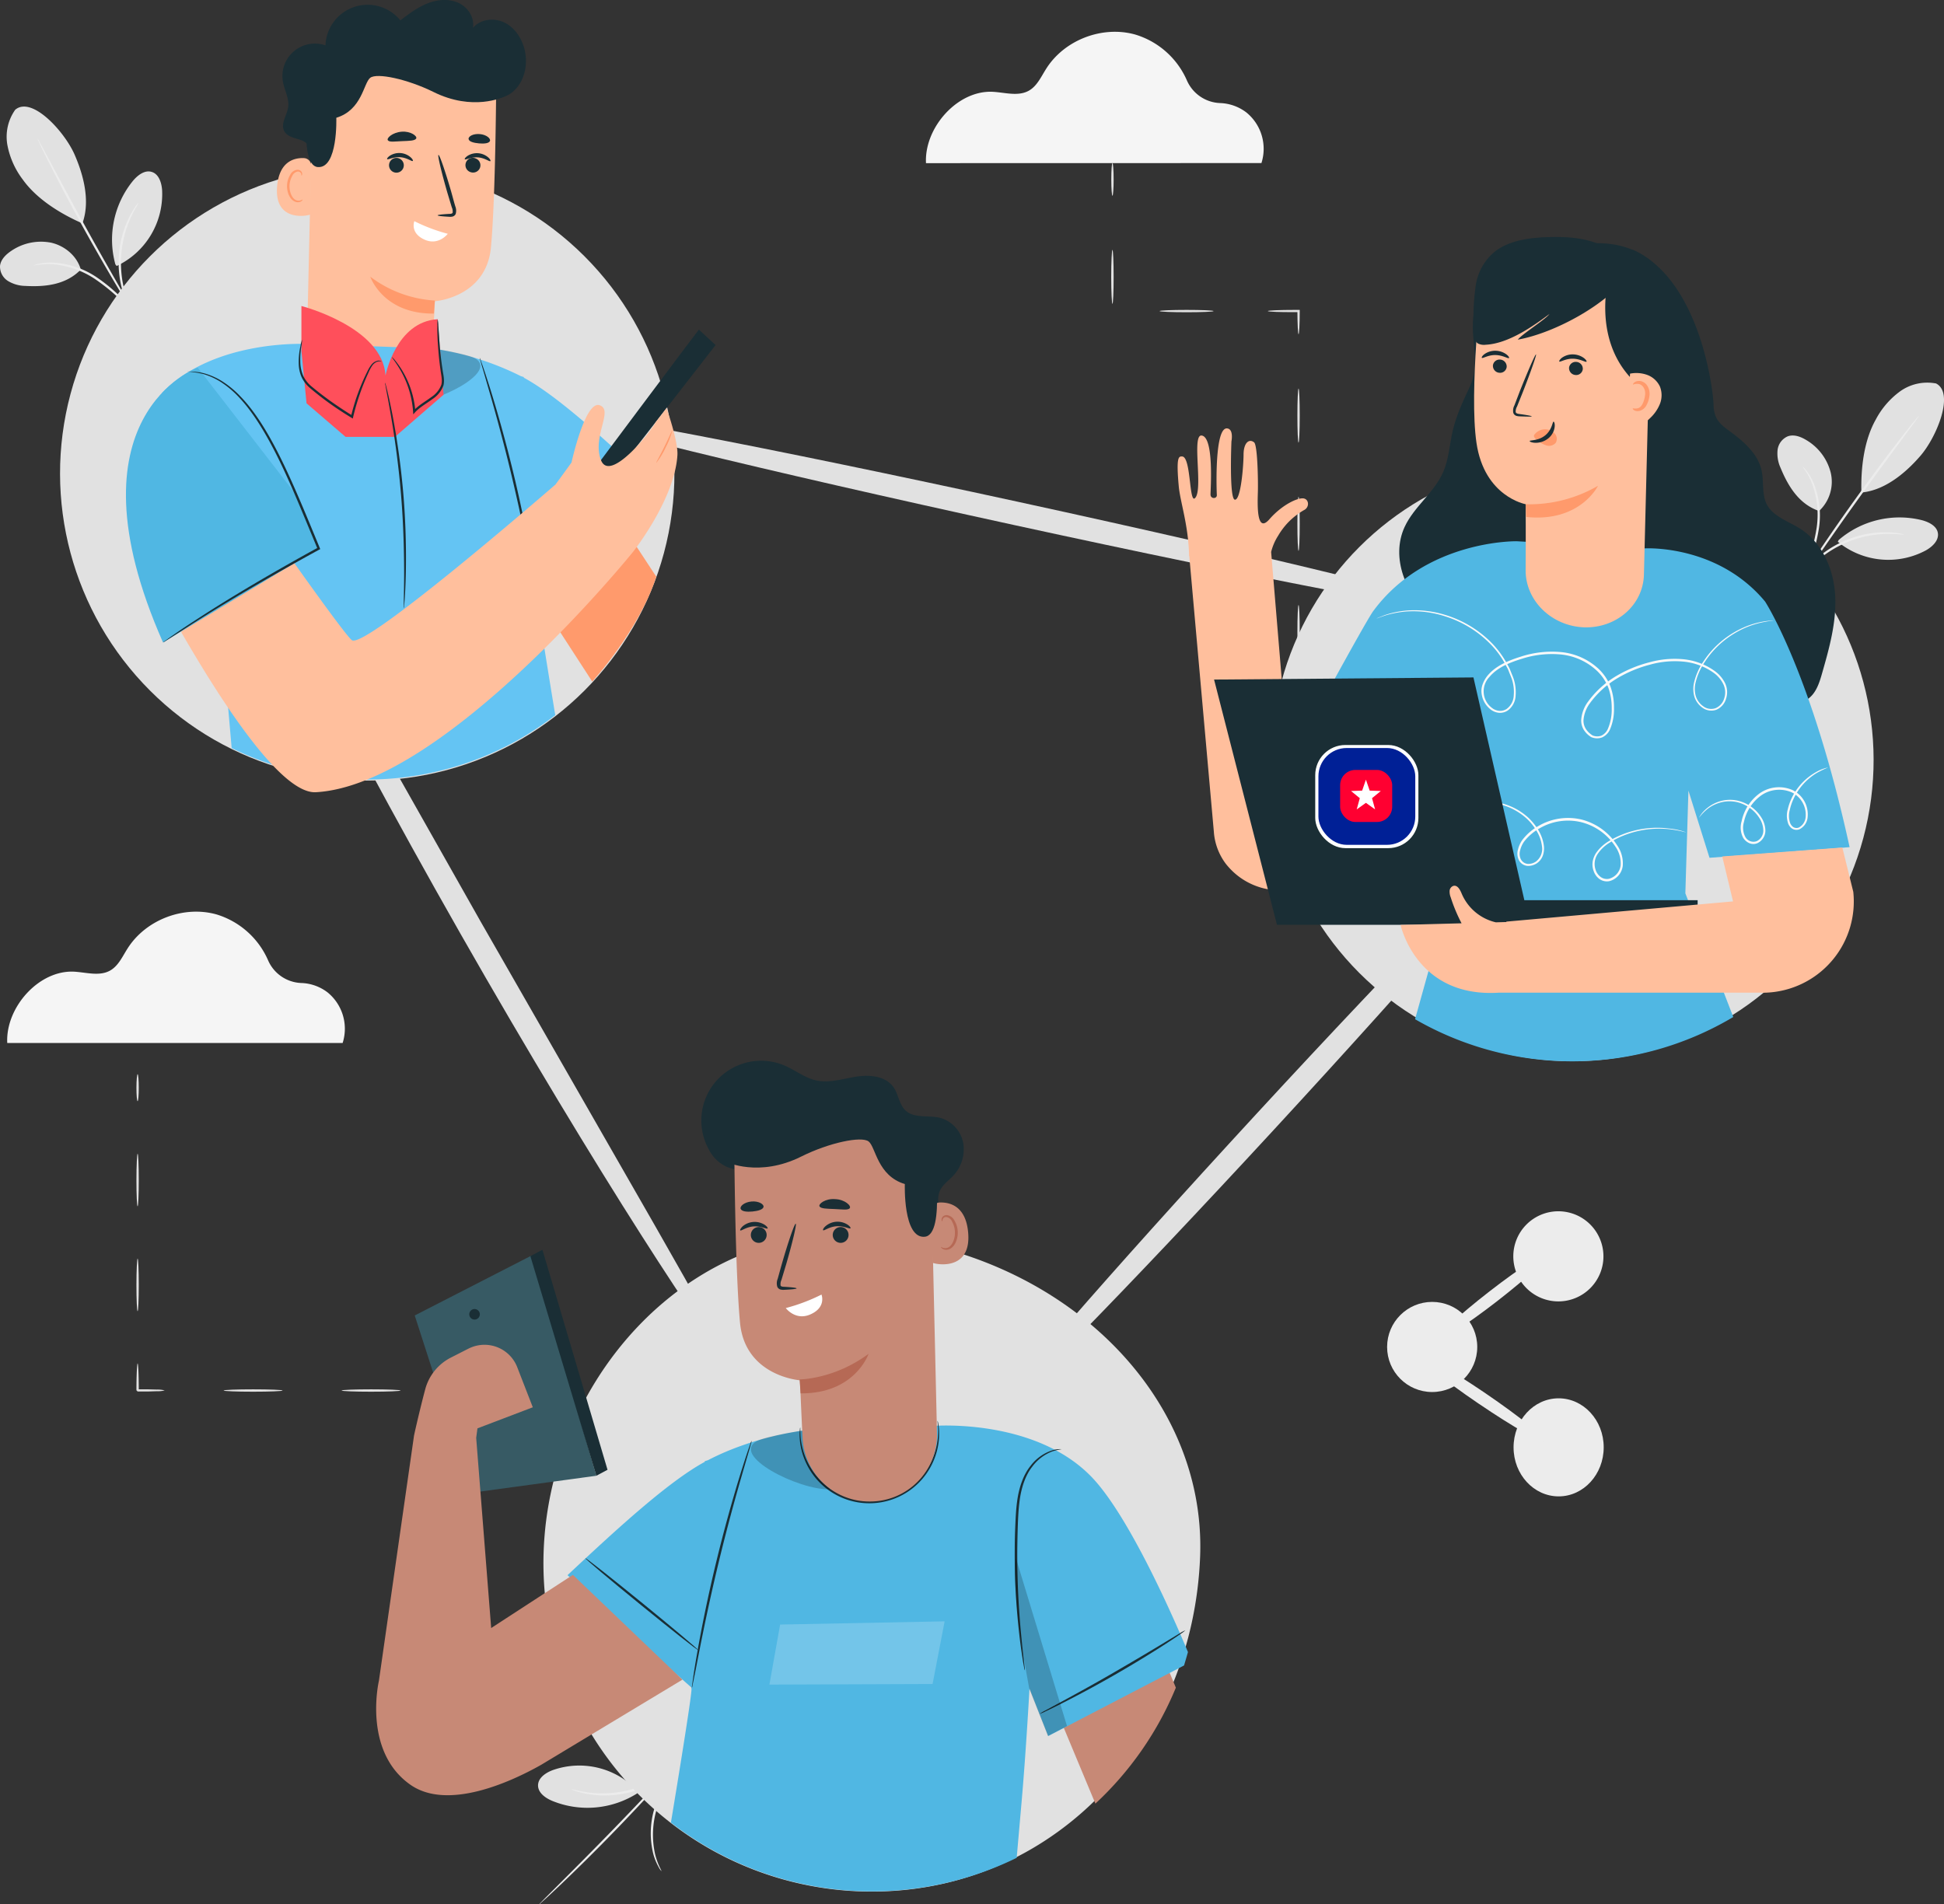 <svg xmlns="http://www.w3.org/2000/svg" viewBox="0 0 737.57 722.66"><rect x="0" y="0" width="737.57" height="722.66" fill="#333333" stroke="none"/><defs><style>.cls-1{fill:#e1e1e1;}.cls-2{fill:#ececec;}.cls-3{fill:#f5f5f5;}.cls-4{fill:#1a2e35;}.cls-5{fill:#50b7e3;}.cls-6{fill:#fafafa;}.cls-7{fill:#ffbf9d;}.cls-8{fill:#ff9a6c;}.cls-15,.cls-9{fill:#fff;}.cls-10{fill:#002096;}.cls-11{fill:#ff0031;}.cls-12{fill:#c78976;}.cls-13,.cls-14,.cls-15{opacity:0.2;}.cls-13,.cls-15{isolation:isolate;}.cls-16{fill:#b66955;}.cls-17{fill:#375a64;}.cls-18{fill:#64c4f3;}.cls-19{fill:#ff4f5b;}</style></defs><title>Recurso 1</title><g id="Capa_2" data-name="Capa 2"><g id="Capa_1-2" data-name="Capa 1"><path class="cls-1" d="M734.44,145.5a17.71,17.71,0,0,0-13.52,3,31.27,31.27,0,0,0-9.23,10.7c-4.52,8-5.71,18.52-5.46,27.7,10.17-.93,18.46-9.38,22.4-13.93,6.22-7.2,13.1-24,5.81-27.51"/><path class="cls-1" d="M690.16,193.92a15.15,15.15,0,0,0,4.45-14.49A20,20,0,0,0,685.33,167c-2.09-1.28-4.65-2.25-7-1.44a6.46,6.46,0,0,0-3.91,5.25,13.06,13.06,0,0,0,1.13,6.7c3,7.3,7.14,13.81,14.58,16.39"/><path class="cls-2" d="M682.22,223.4a8.52,8.52,0,0,1,.6-1.83c.51-1.34,1.14-3,1.87-4.89a74.46,74.46,0,0,0,4.58-16.52,34.1,34.1,0,0,0-1.83-16.8c-1.64-4.08-3.57-6.11-3.41-6.22a6.55,6.55,0,0,1,1.31,1.42,21.25,21.25,0,0,1,2.68,4.55,32.61,32.61,0,0,1,2.13,17.16,65.59,65.59,0,0,1-4.87,16.64c-.86,2-1.61,3.67-2.14,4.79A8.2,8.2,0,0,1,682.22,223.4Z"/><path class="cls-2" d="M728.07,157.79a3.55,3.55,0,0,1-.43.7l-1.38,1.92-5.16,7c-4.36,5.88-10.36,14-16.87,23.08S692,207.87,687.8,213.9L682.87,221l-1.37,1.92a3,3,0,0,1-.53.64,5.09,5.09,0,0,1,.38-.74c.28-.47.74-1.21,1.23-2,1.08-1.74,2.69-4.23,4.7-7.28,4-6.12,9.72-14.49,16.23-23.57s12.6-17.2,17.09-23c2.25-2.89,4.09-5.21,5.39-6.8.6-.72,1.09-1.32,1.51-1.81A4.36,4.36,0,0,1,728.07,157.79Z"/><path class="cls-1" d="M697.6,204.93A35.35,35.35,0,0,1,729,197.35c2.76.7,5.86,2.22,6.26,5s-2.15,5.17-4.65,6.55a30.17,30.17,0,0,1-33.32-3.31"/><path class="cls-2" d="M722.39,202.85c0,.18-2.62-.33-6.82-.23a41.48,41.48,0,0,0-23.6,8.17,42.37,42.37,0,0,0-5.48,4.88c-2.86,3.08-4.2,5.35-4.36,5.25a7.57,7.57,0,0,1,.88-1.63,15.19,15.19,0,0,1,1.21-1.79,24,24,0,0,1,1.8-2.25,37.29,37.29,0,0,1,5.46-5.12,39.82,39.82,0,0,1,16.63-7.47,38,38,0,0,1,7.46-.68,27.59,27.59,0,0,1,2.87.15,17.32,17.32,0,0,1,2.15.28A7.52,7.52,0,0,1,722.39,202.85Z"/><path class="cls-1" d="M5.82,41.59a17.7,17.7,0,0,0-3,13.53A31.12,31.12,0,0,0,8.54,68c5.31,7.5,14.3,13.07,22.72,16.77,3.5-9.59-.6-20.7-3-26.2-3.85-8.71-16.08-22.1-22.39-17"/><path class="cls-1" d="M30.67,102.33c-1.41-5.12-6-9-11.19-10.22A20,20,0,0,0,4.29,95.19c-2,1.34-4,3.24-4.28,5.68a6.44,6.44,0,0,0,3.07,5.79,13.08,13.08,0,0,0,6.54,1.84c7.86.45,15.54-.56,21-6.17"/><path class="cls-2" d="M53.93,122.1a7.67,7.67,0,0,1-1.41-1.32L48.91,117a75.46,75.46,0,0,0-13-11.2,34,34,0,0,0-16-5.52c-4.38-.26-7,.61-7.08.42a6.58,6.58,0,0,1,1.84-.58,22.2,22.2,0,0,1,5.27-.47A32.65,32.65,0,0,1,36.36,105a66,66,0,0,1,13,11.52c1.48,1.66,2.63,3,3.41,4A9.14,9.14,0,0,1,53.93,122.1Z"/><path class="cls-2" d="M14.24,52.62a5.61,5.61,0,0,1,.45.69l1.14,2.06L19.93,63c3.44,6.46,8.23,15.36,13.65,25.12S44.05,106.66,47.71,113l4.34,7.51c.45.82.83,1.5,1.15,2.06a3,3,0,0,1,.34.75,3.58,3.58,0,0,1-.5-.66l-1.29-2c-1.11-1.73-2.67-4.24-4.58-7.37-3.81-6.25-8.93-15-14.37-24.74S22.67,69.81,19.37,63.27c-1.66-3.26-3-5.92-3.85-7.77l-1-2.14A2.46,2.46,0,0,1,14.24,52.62Z"/><path class="cls-1" d="M43.78,100.35a35.35,35.35,0,0,1,6.56-31.6c1.81-2.2,4.52-4.35,7.24-3.51s3.75,4.16,3.93,7a30.18,30.18,0,0,1-17.24,28.7"/><path class="cls-2" d="M52.52,77c.15.1-1.42,2.22-3.12,6.06a40.28,40.28,0,0,0-2.35,7,41.6,41.6,0,0,0-.35,17.87,40.52,40.52,0,0,0,2.08,7c1.55,3.9,3,6.08,2.88,6.18a7,7,0,0,1-1.1-1.49,12.55,12.55,0,0,1-1.1-1.87,22,22,0,0,1-1.27-2.58,37,37,0,0,1-2.29-7.13,39.68,39.68,0,0,1,.35-18.23,37.47,37.47,0,0,1,2.58-7,22.83,22.83,0,0,1,1.36-2.53,14.06,14.06,0,0,1,1.17-1.82A6.78,6.78,0,0,1,52.52,77Z"/><path class="cls-2" d="M259.6,664.55a7.35,7.35,0,0,1-.86,1.73l-2.57,4.55a73.57,73.57,0,0,0-7,15.67,34,34,0,0,0-.67,16.89c1,4.27,2.63,6.56,2.46,6.65a6.29,6.29,0,0,1-1.09-1.6,21.57,21.57,0,0,1-2-4.9,32.5,32.5,0,0,1,.43-17.28,65,65,0,0,1,7.27-15.74c1.16-1.9,2.14-3.4,2.83-4.43A8.08,8.08,0,0,1,259.6,664.55Z"/><path class="cls-2" d="M204.6,722.65a2.86,2.86,0,0,1,.53-.63l1.65-1.69,6.13-6.13c5.18-5.17,12.32-12.33,20.09-20.34s14.7-15.38,19.7-20.73l5.9-6.34,1.64-1.7c.38-.38.59-.57.62-.55a3.3,3.3,0,0,1-.49.67L258.86,667c-1.33,1.56-3.28,3.78-5.73,6.51-4.88,5.46-11.75,12.89-19.52,20.92s-15,15.12-20.29,20.17c-2.65,2.53-4.82,4.55-6.33,5.93l-1.76,1.57A2.46,2.46,0,0,1,204.6,722.65Z"/><path class="cls-1" d="M241.74,680.56a35.31,35.31,0,0,1-32.15,2.86c-2.63-1.09-5.46-3.06-5.45-5.91s2.9-4.79,5.57-5.79a30.19,30.19,0,0,1,32.47,8.2"/><path class="cls-2" d="M216.87,679c0-.18,2.53.7,6.7,1.23a41,41,0,0,0,7.35.23,41.67,41.67,0,0,0,17.2-4.84,40.49,40.49,0,0,0,6.15-4c3.28-2.62,4.94-4.66,5.08-4.54a7.74,7.74,0,0,1-1.11,1.48,15.91,15.91,0,0,1-1.47,1.59,23.32,23.32,0,0,1-2.1,2,37.14,37.14,0,0,1-6.16,4.26A40.07,40.07,0,0,1,231,681.31a36.68,36.68,0,0,1-7.48-.43,22.2,22.2,0,0,1-2.81-.57,15.12,15.12,0,0,1-2.09-.6A7.66,7.66,0,0,1,216.87,679Z"/><circle class="cls-2" cx="543.38" cy="511.14" r="17.1"/><path class="cls-2" d="M608.36,476.73a17.1,17.1,0,1,1-17.12-17.08h0A17.11,17.11,0,0,1,608.36,476.73Z"/><path class="cls-2" d="M608.46,549.21c0,10.28-7.63,18.62-17.07,18.63s-17.12-8.3-17.13-18.58,7.63-18.62,17.08-18.63S608.45,538.94,608.46,549.21Z"/><path class="cls-2" d="M586.31,547c-.73,1.08-12.1-5.38-25.4-14.42s-23.49-17.25-22.76-18.32,12.11,5.38,25.41,14.43S587,546,586.31,547Z"/><path class="cls-2" d="M587.68,475.56c.8,1-8,9.16-19.61,18.17s-21.71,15.48-22.5,14.45,8-9.16,19.61-18.17S586.88,474.53,587.68,475.56Z"/><path class="cls-1" d="M492.68,311.69c.25,0,.45,4.6.45,10.27s-.2,10.27-.45,10.27-.44-4.6-.44-10.27S492.44,311.69,492.68,311.69Z"/><path class="cls-1" d="M492.68,270.63c.25,0,.45,4.59.45,10.26s-.2,10.27-.45,10.27-.44-4.6-.44-10.27S492.44,270.63,492.68,270.63Z"/><path class="cls-1" d="M492.68,229.56c.25,0,.45,4.6.45,10.26s-.2,10.27-.45,10.27-.44-4.59-.44-10.27S492.44,229.56,492.68,229.56Z"/><path class="cls-1" d="M492.68,188.49c.25,0,.45,4.6.45,10.27s-.2,10.27-.45,10.27-.44-4.6-.44-10.27S492.44,188.49,492.68,188.49Z"/><path class="cls-1" d="M492.68,147.43c.25,0,.45,4.59.45,10.26s-.2,10.27-.45,10.27-.44-4.6-.44-10.27S492.44,147.43,492.68,147.43Z"/><path class="cls-1" d="M481,118.05c0-.25,4.59-.45,10.26-.45h1.87V118c0,5-.22,8.84-.45,8.84s-.41-3.84-.44-8.84l.44.44h-1.42C485.6,118.49,481,118.29,481,118.05Z"/><path class="cls-1" d="M439.93,118.05c0-.25,4.6-.45,10.27-.45s10.26.2,10.26.45-4.59.44-10.26.44S439.93,118.29,439.93,118.05Z"/><path class="cls-1" d="M422.08,94.79c.24,0,.44,4.6.44,10.27s-.2,10.27-.44,10.27-.48-4.54-.48-10.23S421.83,94.79,422.08,94.79Z"/><path class="cls-1" d="M422.08,61.88c.24,0,.44,2.78.44,6.21s-.2,6.21-.44,6.21-.45-2.78-.45-6.21S421.83,61.88,422.08,61.88Z"/><path class="cls-1" d="M174.41,527.67c0-.25,2.29-.45,5.13-.45s5.13.2,5.13.45-2.3.45-5.13.45S174.41,527.92,174.41,527.67Z"/><path class="cls-1" d="M129.6,527.67c0-.25,5-.45,11.19-.45s11.19.2,11.19.45-5,.45-11.19.45S129.6,527.92,129.6,527.67Z"/><path class="cls-1" d="M84.85,527.67c0-.25,5-.45,11.19-.45s11.2.2,11.2.45-5,.45-11.2.45S84.85,527.92,84.85,527.67Z"/><path class="cls-1" d="M52.21,517.4c.25,0,.44,4.6.44,10.27.1.1-.84-.84-.44-.45h4l3.27.09a11.22,11.22,0,0,1,3,.32,10.45,10.45,0,0,1-3,.31l-3.27.1h-4l-.45-.45C51.76,522,52,517.4,52.21,517.4Z"/><path class="cls-1" d="M52.21,477.59c.25,0,.44,4.46.44,10s-.19,10-.44,10-.45-4.46-.45-10S52,477.59,52.21,477.59Z"/><path class="cls-1" d="M52.21,437.79c.25,0,.44,4.45.44,10s-.19,10-.44,10-.45-4.45-.45-10S52,437.79,52.21,437.79Z"/><path class="cls-1" d="M52.21,407.62c.25,0,.44,2.29.44,5.13s-.19,5.13-.44,5.13-.45-2.3-.45-5.13S52,407.62,52.21,407.62Z"/><path class="cls-3" d="M130,395.79a17.78,17.78,0,0,0-5.73-19.21,17.27,17.27,0,0,0-9.93-3.55,14.32,14.32,0,0,1-12.62-8.6A31.24,31.24,0,0,0,82.14,347c-12.45-3.49-26.87,2-33.79,13-1.91,3-3.46,6.56-6.59,8.31-4,2.23-8.88.72-13.43.43-13.5-.85-26.28,13.56-25.58,27.06Z"/><path class="cls-3" d="M478.6,61.88a17.78,17.78,0,0,0-5.72-19.21,17.41,17.41,0,0,0-9.94-3.56,14.33,14.33,0,0,1-12.62-8.59,31.2,31.2,0,0,0-19.6-17.41c-12.45-3.49-26.88,2-33.8,13-1.91,3-3.46,6.56-6.58,8.31-4,2.22-8.89.72-13.44.43C363.41,34,350.63,48.4,351.33,61.91Z"/><circle class="cls-1" cx="596.56" cy="288.4" r="114.3" transform="translate(-29.2 506.3) rotate(-45)"/><path class="cls-1" d="M455.33,590.79c-2.71,68.75-53.34,125.63-122.12,127a124.56,124.56,0,0,1-127-122.09v0c-1.34-68.79,53.53-132.25,122.12-127C401.53,474.25,457.81,528,455.33,590.79Z"/><circle class="cls-1" cx="139.33" cy="179.65" r="116.55" transform="translate(-86.22 151.14) rotate(-45)"/><path class="cls-1" d="M581.81,315.34c1.81,1.67-42.35,52.5-98.63,113.52S379.8,538,378,536.34s42.34-52.48,98.61-113.55S580,313.67,581.81,315.34Z"/><path class="cls-1" d="M558.39,232.46C557.87,234.87,480,220,384.58,199.2s-172.45-39.56-171.93-42S291,169.69,386.47,190.47,558.91,230.06,558.39,232.46Z"/><path class="cls-1" d="M274.67,514c-1,.63-13.13-16.68-31.46-45.46s-42.8-69.07-68.56-114.31-47.91-86.87-63.29-117.33-24.09-49.7-23-50.25,11.79,17.62,28.57,47.28L182.4,349.79l66.2,115.49C265.53,494.86,275.74,513.34,274.67,514Z"/><path class="cls-4" d="M639.47,130.84c.6,9.76,1.27,12.73,4.89,20.51,2.15,4.62,5.17,8.9,6.36,13.85,1.13,4.71.52,9.67,1.39,14.43,1.42,7.78,6.57,14.24,10.44,21.13s6.48,15.6,2.64,22.5l-39.59-4.67-2.79-49.15Z"/><path class="cls-4" d="M560.76,114.17c-5.12,10.88,2,21.75-3.12,32.62-2.54,5.39-5.1,10.82-6.45,16.62-1.23,5.23-1.47,10.74-3.6,15.66-3.4,7.85-11.11,13.16-14.68,20.93-5.29,11.52.33,25.95,10.45,33.58s23.53,9.55,36.17,8.66c7.66-.54,15.43-2.07,22-6s11.88-10.6,12.71-18.23"/><path class="cls-4" d="M619.47,94.79c25.47,11.29,30.54,53.13,30.66,58.77.16,6.72,3.73,8.11,8.2,11.62s8.79,7.77,10,13.22c1,4.3,0,9,2,13,2.46,4.67,8.27,6.41,12.77,9.3,8.52,5.45,12.73,15.71,13.2,25.62s-2.26,19.66-5,29.22c-1.07,3.79-2.41,7.94-5.84,10-2.66,1.59-6,1.57-9.09,1.5L628,266c-12.34-.27-25-.61-36.41-5.2A45.54,45.54,0,0,1,569.3,242a37,37,0,0,1-4-28.24c2-7.26,6.42-13.82,7.69-21.23,1.58-9.18-6.12-13.11-8.91-22s-5.09-30.26-1.27-38.79"/><path class="cls-5" d="M648.6,325.51l-8-25.5L639.44,339s10.32,26.6,18.18,46.93a119.33,119.33,0,0,1-120.73.84l12.25-44-5.84-49.79-16.16,23.12-34.49-33.33s25.25-46.64,28.38-50.9c20-27.13,54.43-26.48,54.43-26.48l48.78,2.7s27.42-1.53,45.44,20.17c0,0,17.61,26.88,32.07,93.21Z"/><path class="cls-6" d="M673,235.48a6.12,6.12,0,0,1-.71.11c-.46.07-1.17.1-2.07.28a34.64,34.64,0,0,0-7.74,2.23,35.62,35.62,0,0,0-10.63,7,34,34,0,0,0-5.08,6.15,23.52,23.52,0,0,0-3.54,8.15,10,10,0,0,0,.15,4.69,7.42,7.42,0,0,0,2.81,3.9,5,5,0,0,0,4.73.74,5.8,5.8,0,0,0,3.29-3.82,7.21,7.21,0,0,0-.38-5.32,11.67,11.67,0,0,0-3.7-4.31,23.69,23.69,0,0,0-11.3-4.2,34.77,34.77,0,0,0-12.8,1.14,47.32,47.32,0,0,0-12.46,5.2,35.18,35.18,0,0,0-10.31,9.39,12.4,12.4,0,0,0-2.47,6.49,5.81,5.81,0,0,0,.87,3.27,7.9,7.9,0,0,0,2.5,2.45l-.08,0a4.66,4.66,0,0,0,3.48.15,5.11,5.11,0,0,0,2.49-2.61,18.43,18.43,0,0,0,1.44-7.8,22.32,22.32,0,0,0-1.28-7.8,17.66,17.66,0,0,0-4.33-6.42,23.44,23.44,0,0,0-13.75-6.19A37.1,37.1,0,0,0,577.38,250c-4.64,1.42-9.28,3.31-12.25,6.85a7.88,7.88,0,0,0,.18,11.15,7.6,7.6,0,0,0,.61.52,5.26,5.26,0,0,0,2.8,1.22,4.51,4.51,0,0,0,2.88-.69,6.61,6.61,0,0,0,2.73-5.16,15.64,15.64,0,0,0-.66-6c-.31-.94-.72-1.86-1.07-2.77-.19-.45-.34-.92-.56-1.36l-.69-1.27a34.45,34.45,0,0,0-6.62-8.83,41.42,41.42,0,0,0-16.25-9.72A39.3,39.3,0,0,0,534.24,232a37.12,37.12,0,0,0-9,1.66l-2.24.8c-.51.18-.78.25-.78.25s.25-.13.75-.33l2.22-.89a35.39,35.39,0,0,1,9-1.84,39.54,39.54,0,0,1,14.41,1.78,41.71,41.71,0,0,1,16.54,9.75,35.53,35.53,0,0,1,6.79,9l.71,1.3c.22.44.38.91.58,1.38.36.93.78,1.85,1.1,2.83a16.51,16.51,0,0,1,.72,6.24,7.32,7.32,0,0,1-3.06,5.74,5.27,5.27,0,0,1-3.37.81,6.14,6.14,0,0,1-3.21-1.38,9,9,0,0,1-3.29-6.09,7.24,7.24,0,0,1,.51-3.59,11.3,11.3,0,0,1,1.84-3.12c3.18-3.78,8-5.69,12.64-7.15a38,38,0,0,1,15.08-1.71,24.33,24.33,0,0,1,14.3,6.34,18.64,18.64,0,0,1,4.54,6.74,23.19,23.19,0,0,1,1.34,8.12,19.36,19.36,0,0,1-1.53,8.2,6,6,0,0,1-3,3,5.54,5.54,0,0,1-4.14-.14h0a8.77,8.77,0,0,1-2.77-2.72,6.81,6.81,0,0,1-1-3.76,13.14,13.14,0,0,1,2.63-7,35.8,35.8,0,0,1,10.58-9.63,47.77,47.77,0,0,1,12.7-5.27,35.51,35.51,0,0,1,13.1-1.13,24.47,24.47,0,0,1,11.67,4.46,12.41,12.41,0,0,1,3.91,4.6,7.93,7.93,0,0,1,.39,5.84,6.49,6.49,0,0,1-3.71,4.25,5.7,5.7,0,0,1-5.36-.85,8,8,0,0,1-3-4.25,10.7,10.7,0,0,1-.14-5,24.12,24.12,0,0,1,3.67-8.33,34.27,34.27,0,0,1,5.21-6.2,35.37,35.37,0,0,1,10.77-6.93,32.61,32.61,0,0,1,7.83-2.1A26.36,26.36,0,0,1,673,235.48Z"/><path class="cls-6" d="M693.65,291.23a36,36,0,0,0-4.42,2.14,22.5,22.5,0,0,0-8.75,9.8,19.72,19.72,0,0,0-1.41,4.15,8.36,8.36,0,0,0,0,4.6,3.51,3.51,0,0,0,1.24,1.89,2.34,2.34,0,0,0,2.16.23,4.92,4.92,0,0,0,2.61-4.07,9.43,9.43,0,0,0-5.21-9.25,11.9,11.9,0,0,0-11.62,1.1,16.61,16.61,0,0,0-6.58,10.11,7.45,7.45,0,0,0,.46,5.54,3.52,3.52,0,0,0,4.39,1.73,4.43,4.43,0,0,0,2.49-4.07,8.86,8.86,0,0,0-1.47-4.68,13.76,13.76,0,0,0-6.94-5.59,12.89,12.89,0,0,0-7.4-.44,14.15,14.15,0,0,0-5.14,2.39,17.94,17.94,0,0,0-3.42,3.49,1.11,1.11,0,0,1,.14-.29,7,7,0,0,1,.52-.81,12.42,12.42,0,0,1,2.55-2.67,14,14,0,0,1,5.23-2.6,13.24,13.24,0,0,1,7.73.34,14.31,14.31,0,0,1,7.36,5.79,9.62,9.62,0,0,1,1.63,5.08,5.27,5.27,0,0,1-3,4.81,3.81,3.81,0,0,1-3.1,0,5.11,5.11,0,0,1-2.35-2.08,8.31,8.31,0,0,1-.58-6.17A17.49,17.49,0,0,1,667.7,301a12.78,12.78,0,0,1,12.51-1.14A10.24,10.24,0,0,1,685.84,310a5.64,5.64,0,0,1-3.14,4.7,3.09,3.09,0,0,1-2.87-.34,4.16,4.16,0,0,1-1.52-2.3,9,9,0,0,1,0-5,20.47,20.47,0,0,1,1.51-4.27A22.33,22.33,0,0,1,689,293,15,15,0,0,1,693.65,291.23Z"/><path class="cls-6" d="M639.67,315.84a1.26,1.26,0,0,1-.43-.08l-1.22-.3a40.43,40.43,0,0,0-4.74-.8,36.37,36.37,0,0,0-17.3,2.42,32.87,32.87,0,0,0-5.19,2.64,14.59,14.59,0,0,0-4.53,4.21,6.83,6.83,0,0,0-.86,6.19,5.41,5.41,0,0,0,1.91,2.67,4,4,0,0,0,3.17.68,6,6,0,0,0,4.4-5,11.15,11.15,0,0,0-2-7.23,21.84,21.84,0,0,0-13-9.25,21.39,21.39,0,0,0-15.8,2.37,19.56,19.56,0,0,0-5.82,5,9.66,9.66,0,0,0-1.51,3.35,4.68,4.68,0,0,0,.28,3.37,3.31,3.31,0,0,0,2.61,1.75,5,5,0,0,0,3.11-.9,6,6,0,0,0,2.3-5.68,14.56,14.56,0,0,0-2-5.85,21.23,21.23,0,0,0-3.57-4.54,23.46,23.46,0,0,0-8.51-5.09,21.71,21.71,0,0,0-7.45-1.16,25,25,0,0,0-6.38,1,1.32,1.32,0,0,1,.4-.18l1.19-.42a20.31,20.31,0,0,1,4.78-.78,21.6,21.6,0,0,1,7.61,1,23.51,23.51,0,0,1,8.79,5.11,22.07,22.07,0,0,1,3.74,4.65,15.27,15.27,0,0,1,2.13,6.13,8.17,8.17,0,0,1-.39,3.47,5.91,5.91,0,0,1-5.83,4,4.11,4.11,0,0,1-3.26-2.15,5.54,5.54,0,0,1-.38-4,10.67,10.67,0,0,1,1.63-3.64,19.89,19.89,0,0,1,6.08-5.32A22.22,22.22,0,0,1,600.08,311a22.7,22.7,0,0,1,13.52,9.83,11.92,11.92,0,0,1,2.08,7.81,6.83,6.83,0,0,1-5.07,5.73,4.86,4.86,0,0,1-3.81-.84,6.22,6.22,0,0,1-2.18-3.06,7.37,7.37,0,0,1-.33-3.61,8.72,8.72,0,0,1,1.31-3.24,15.59,15.59,0,0,1,4.78-4.4,33.72,33.72,0,0,1,5.32-2.63,35.74,35.74,0,0,1,17.58-2.18A25.13,25.13,0,0,1,639.67,315.84Z"/><path class="cls-7" d="M448.53,173.22c3.55.18,2.53,19.52,5.16,15.43s-1.51-23.73,2.19-23.38c4.82.45,3.39,20.69,3.4,22.41s2.49,1.7,2.4.15c-.13-2.22-.87-25.66,3.87-25.26,2.62.22,1.67,4.91,1.67,4.91s-.92,22,1.32,22.14,3.26-12.81,3.28-17.18,2.08-6.12,4-4.57c1.3,1,1.55,14.44,1.43,18.76s-.65,16.16,4.35,10.44,11-8.34,13.07-7.92,2.18,3.47,0,4.46a27.8,27.8,0,0,0-6.05,4.76,27.41,27.41,0,0,0-3.7,4.95,20.59,20.59,0,0,0-2.64,6.13L489,290.12,494,284l28.19,27.25-14.71,16.93c-10.78,12.4-30.27,13.2-41.22,1-.4-.44-.79-.9-1.16-1.37a22.86,22.86,0,0,1-4.56-12.24l-9.32-104.59h-.08c-.2-11.62-3.36-20.46-3.91-26.45C446.2,173.28,447.21,173.15,448.53,173.22Z"/><path class="cls-7" d="M578.84,216.33c.1-12.17,0-25,0-25s-15.64-2.78-18.65-23.26c-2.87-19.54,2-61.55,2-61.55h0c22.66-8.94,48.17-5.48,64,12.76h0l-2.47,98.78c-.28,11.47-10.37,20.36-22.65,20h0C588.7,237.63,578.74,227.92,578.84,216.33Z"/><path class="cls-4" d="M566.43,138.79a2.62,2.62,0,0,0,2.5,2.67,2.5,2.5,0,0,0,2.72-2.25.22.22,0,0,1,0-.08,2.64,2.64,0,0,0-2.49-2.68,2.53,2.53,0,0,0-2.74,2.29Z"/><path class="cls-4" d="M562.22,135.79c.32.35,2.32-1.1,5.14-1.06s4.87,1.48,5.18,1.14c.16-.16-.17-.78-1.06-1.44a7.19,7.19,0,0,0-4.15-1.33,7.05,7.05,0,0,0-4.1,1.27C562.36,135,562.06,135.66,562.22,135.79Z"/><path class="cls-4" d="M595.31,139.63a2.63,2.63,0,0,0,2.5,2.68,2.52,2.52,0,0,0,2.72-2.29V140a2.62,2.62,0,0,0-2.5-2.67,2.53,2.53,0,0,0-2.73,2.28Z"/><path class="cls-4" d="M591.6,137.18c.33.34,2.33-1.1,5.15-1.06s4.87,1.47,5.18,1.13c.16-.15-.16-.77-1.06-1.44a7.29,7.29,0,0,0-4.15-1.33,7.05,7.05,0,0,0-4.1,1.27C591.79,136.41,591.49,137,591.6,137.18Z"/><path class="cls-4" d="M581.16,158c0-.16-1.73-.49-4.57-.88-.72-.09-1.4-.24-1.52-.73a3.72,3.72,0,0,1,.51-2.13l2.19-5.46c3.05-7.78,5.27-14.18,5-14.3s-3,6.09-6.1,13.87l-2.1,5.49a4.19,4.19,0,0,0-.41,2.82,1.79,1.79,0,0,0,1.14,1.12,4.51,4.51,0,0,0,1.22.19C579.38,158.11,581.15,158.15,581.16,158Z"/><path class="cls-8" d="M578.83,191.35a51.87,51.87,0,0,0,27.46-7s-6.8,14-27.24,11.82Z"/><path class="cls-8" d="M582.28,164.79a5.07,5.07,0,0,1,4.58-1.84,4.68,4.68,0,0,1,3.18,1.76,3,3,0,0,1,.19,3.37,3.4,3.4,0,0,1-3.71.89,10.35,10.35,0,0,1-3.58-2.2,2.79,2.79,0,0,1-.8-.84.91.91,0,0,1,0-1"/><path class="cls-4" d="M589.44,160c-.45,0-.5,3-3.14,5.18s-5.91,1.77-5.93,2.19c0,.2.72.61,2.09.66a7.62,7.62,0,0,0,4.95-1.66,6.61,6.61,0,0,0,2.44-4.34C590,160.79,589.65,160,589.44,160Z"/><path class="cls-4" d="M617.34,104.7c-7.48,10.67-27.29,21.64-41.47,24.19,1.66-2.18,10.37-7.55,12-9.73-6.43,4.8-15.63,11.22-24.16,11.66a5.11,5.11,0,0,1-2.93-.46c-1.14-.69-1.37-2-1.5-3.21a85.08,85.08,0,0,1,.59-18.53,20.51,20.51,0,0,1,7.38-13.22c5.47-4.22,13.29-5.26,20.66-5.44,6.18-.15,12.55.22,18.2,2.45s10.48,6.63,11.3,11.93"/><path class="cls-4" d="M638.79,152.5a116.34,116.34,0,0,0,2-13.67c.61-10.55-2.44-49.49-38.82-46.36l8.75,11.18s-7.18,23.6,8.12,39.88c0,0,.87,9.53,11.53,20.52,0,0,6.17-.19,8.38-11.55"/><path class="cls-7" d="M618.45,141.79a12.2,12.2,0,0,1,6.58.5,8.59,8.59,0,0,1,4.77,4.42,9,9,0,0,1,0,6.54,15.05,15.05,0,0,1-3.79,5.46,10.22,10.22,0,0,1-4,2.58,4.83,4.83,0,0,1-4.55-.76"/><path class="cls-8" d="M619.51,155c-.25.08.68,1.41,2.69.89a4.31,4.31,0,0,0,2.49-2.12,9.81,9.81,0,0,0,1.13-3.62,5.71,5.71,0,0,0-.88-3.86,3.85,3.85,0,0,0-2.85-1.73c-2.06-.07-2.71,1.35-2.48,1.39a4.1,4.1,0,0,1,2.31-.21c1.31.34,2.54,2,2.23,4.24s-1.15,4.3-2.36,4.8S619.65,154.85,619.51,155Z"/><polygon class="cls-4" points="644.1 350.94 644.1 341.6 578.35 341.6 559.04 257.07 460.63 257.88 484.49 350.94 644.1 350.94"/><path class="cls-6" d="M507.26,304.06c1.45,4.48,5.41,7.2,8.84,6.09s5-5.65,3.57-10.13-5.41-7.2-8.84-6.08S505.8,299.58,507.26,304.06Z"/><path class="cls-7" d="M554.53,350.37a61.41,61.41,0,0,1-4.11-9.84A5.76,5.76,0,0,1,550,338a2.11,2.11,0,0,1,1.51-1.85c1.53-.31,2.49,1.55,3.08,3A18.63,18.63,0,0,0,567.53,350l4-.11v-.16l86-7.67L653.43,325,699,321.62l4.15,16.8a34.62,34.62,0,0,1-30.75,38.1,33.17,33.17,0,0,1-5,.17h-98.7c-31.39,2.06-37.3-25.7-37.3-25.7Z"/><rect class="cls-9" x="499.01" y="282.71" width="39.14" height="39.14" rx="11.44"/><rect class="cls-10" x="500.22" y="283.85" width="36.75" height="36.75" rx="10.74"/><rect class="cls-11" x="508.46" y="292.17" width="19.75" height="19.75" rx="5.77"/><polygon class="cls-9" points="518.24 295.86 519.67 300.02 523.89 300.17 520.56 302.89 521.73 307.15 518.24 304.66 514.75 307.15 515.92 302.89 512.59 300.17 516.81 300.02 518.24 295.86"/><path class="cls-12" d="M440.18,626.13l-38.88,24,14.3,34.3a125.08,125.08,0,0,0,30.53-44Z"/><path class="cls-5" d="M450.72,626.92c-5-12-22.27-51.75-36.7-66.59-21.61-22.23-59.65-19.24-59.65-19.24L305,542.85s-18.79,2.06-36.39,11.26l-1.22.38v.25c-13.83,7.51-33.42,25.52-52.07,43l22.32,20.72,24.71,21.93a.66.66,0,0,0,0,.44c.26,1.33-4,27.87-7.8,50.8A124.64,124.64,0,0,0,385.74,705l1.86-21.2c1.69-19.22,3-43,3-43l7.1,18L449.24,632Q450,629.47,450.72,626.92Z"/><path class="cls-4" d="M355.74,539.22a4.53,4.53,0,0,1,.22.88,20.58,20.58,0,0,1,.32,2.59,25.86,25.86,0,0,1-1.27,9.49,26.47,26.47,0,0,1-49.45,2.36,25.65,25.65,0,0,1-2.17-9.33,17.42,17.42,0,0,1,.08-2.6,3.5,3.5,0,0,1,.13-.9c.1,0,0,1.25.14,3.48a27,27,0,0,0,11.2,19.71,26.55,26.55,0,0,0,31.72-1.49,26.88,26.88,0,0,0,7.75-11.4,27.38,27.38,0,0,0,1.53-9.28C355.9,540.46,355.6,539.23,355.74,539.22Z"/><path class="cls-4" d="M402.79,549.94a24.38,24.38,0,0,0-3.5.82,16.94,16.94,0,0,0-7.65,5.81c-2.57,3.24-4.21,8-4.86,13.45-.35,2.72-.49,5.6-.6,8.6s-.17,6.1-.21,9.28a315.48,315.48,0,0,0,1.47,32.53c.39,4.15.8,7.5,1.06,9.82.12,1.08.22,2,.3,2.67a4.92,4.92,0,0,1,0,.94,3.11,3.11,0,0,1-.22-.91c-.13-.7-.29-1.58-.48-2.65-.36-2.31-.87-5.65-1.34-9.8A267,267,0,0,1,385,587.89c0-3.19.1-6.3.23-9.31s.28-5.91.65-8.67c.7-5.5,2.46-10.43,5.18-13.73a16.74,16.74,0,0,1,8-5.75A9.45,9.45,0,0,1,402.79,549.94Z"/><path class="cls-4" d="M285.19,546.73a4.24,4.24,0,0,1-.21,1l-.77,2.7c-.72,2.46-1.7,5.82-2.89,9.92-2.43,8.38-5.63,20-8.75,32.94S267,618,265.32,626.6c-.81,4.19-1.47,7.63-2,10.14-.22,1.12-.41,2-.55,2.76a4.28,4.28,0,0,1-.25,1,3.75,3.75,0,0,1,.07-1q.15-1.1.39-2.79c.34-2.41.91-5.9,1.67-10.2,1.51-8.6,3.87-20.44,7-33.4s6.43-24.57,9-32.91c1.29-4.17,2.38-7.53,3.17-9.84.38-1.08.69-2,.93-2.66A3.7,3.7,0,0,1,285.19,546.73Z"/><path class="cls-4" d="M449.75,618.66a15.12,15.12,0,0,1-2,1.5c-1.32.93-3.27,2.22-5.7,3.79-4.85,3.14-11.65,7.33-19.3,11.72s-14.71,8.12-19.87,10.72c-2.58,1.3-4.68,2.33-6.14,3a14.37,14.37,0,0,1-2.32,1,12.72,12.72,0,0,1,2.16-1.29l6-3.25c5.08-2.75,12.08-6.57,19.72-11s14.48-8.48,19.41-11.48l5.85-3.54A13.52,13.52,0,0,1,449.75,618.66Z"/><path class="cls-4" d="M264.89,626.17c-.16.19-9.87-7.46-21.7-17.1s-21.29-17.6-21.13-17.79,9.87,7.46,21.7,17.1S265.05,626,264.89,626.17Z"/><path class="cls-13" d="M385.49,591.4,404.83,655l-7.23,3.76-7.1-18S383.25,603,385.49,591.4Z"/><g class="cls-14"><path d="M287.29,546.79c-10.43,5.49,15.7,18.72,27.5,18.36l-8.57-22.61S290.79,544.92,287.29,546.79Z"/></g><polygon class="cls-15" points="353.83 639.04 291.92 639.27 295.99 616.48 358.4 615.26 353.83 639.04"/><path class="cls-4" d="M347.9,465.79a4.57,4.57,0,0,0,6.55,5.28c3-1.59,3.29-5.76,2.63-9.08s-1.86-6.85-.52-10c1-2.38,3.31-3.92,5.08-5.81a14.63,14.63,0,0,0,3.81-12.46,12.3,12.3,0,0,0-8.63-9.49c-4.45-1.15-9.89.31-13.25-2.83-2.44-2.28-2.66-6.09-4.56-8.83-3-4.25-9-4.82-14.16-4s-10.31,2.54-15.36,1.39c-4.22-1-7.72-3.82-11.69-5.55a22.67,22.67,0,0,0-28.91,31.7,14.42,14.42,0,0,0,7.17,6.82"/><path class="cls-12" d="M330,569.79h0a25.37,25.37,0,0,1-25.49-24c-.56-11.21-1-22-1-22s-20.82-1.51-22.74-21.86-2.18-67.42-2.18-67.42h0a72.23,72.23,0,0,1,72.51,3.15l2,1.27,2.41,105.32a25.39,25.39,0,0,1-25.24,25.54Z"/><path class="cls-4" d="M318,465.79a3,3,0,1,0,3.79,1.88A3,3,0,0,0,318,465.79Z"/><path class="cls-4" d="M312.3,466.84c.34.33,2.27-1.33,5.11-1.51s5,1.15,5.27.77c.14-.17-.22-.79-1.16-1.41a7,7,0,0,0-8.28.59C312.4,466,312.13,466.69,312.3,466.84Z"/><path class="cls-4" d="M286.93,465.79a3,3,0,1,0,3.79,1.9v0A3,3,0,0,0,286.93,465.79Z"/><path class="cls-4" d="M280.85,466.9c.34.33,2.27-1.33,5.11-1.51s5,1.15,5.27.77c.14-.17-.22-.79-1.16-1.41a7.07,7.07,0,0,0-8.28.59C281,466.09,280.68,466.79,280.85,466.9Z"/><path class="cls-4" d="M302.23,488.91c0-.22-1.78-.43-4.65-.6-.75,0-1.35-.14-1.43-.53a3.87,3.87,0,0,1,.36-2.14c.57-1.91,1.16-3.85,1.77-5.88,2.43-8.37,4.05-15.26,3.62-15.38s-2.75,6.56-5.17,14.94c-.57,2-1.12,4-1.65,5.91a4.56,4.56,0,0,0-.16,3.09,1.88,1.88,0,0,0,1.37,1.06,4.57,4.57,0,0,0,1.28.07C300.45,489.32,302.23,489.13,302.23,488.91Z"/><path class="cls-9" d="M311.68,491.26a69.27,69.27,0,0,1-13.55,5.12s3.73,5,9.48,2.34C313.6,496,311.68,491.26,311.68,491.26Z"/><path class="cls-16" d="M303.37,523.46s13.08,0,26.18-9.71c0,0-5.13,15.17-25.79,15Z"/><path class="cls-12" d="M353.5,459.47a3.09,3.09,0,0,1,2.91-3.14c3.84-.18,10.15,1.21,10.94,11.7,1.14,15-13.5,11.53-13.55,11.1S353.6,465.31,353.5,459.47Z"/><path class="cls-16" d="M357,473.17c.06-.05.27.16.73.33a2.72,2.72,0,0,0,2-.11c1.55-.7,2.71-3.31,2.57-6a8.65,8.65,0,0,0-1-3.68,3,3,0,0,0-2.13-1.86,1.37,1.37,0,0,0-1.5.83c-.17.44,0,.73-.13.76s-.34-.22-.27-.85a1.66,1.66,0,0,1,.52-1,2.09,2.09,0,0,1,1.43-.49,3.77,3.77,0,0,1,2.93,2.12,8.91,8.91,0,0,1,1.23,4.11c.13,3-1.21,6-3.35,6.76a2.83,2.83,0,0,1-2.44-.22C357.07,473.53,357,473.2,357,473.17Z"/><path class="cls-4" d="M322.4,458.48c-.64.83-2.88.44-5.78.32s-5.16-.12-5.69-1,2.21-3.07,5.94-2.76C320.6,455.17,323.11,457.63,322.4,458.48Z"/><path class="cls-4" d="M289.69,458c-.21,1-2.09,1.54-4.21,1.74s-4.06,0-4.46-1,1.39-2.56,4.12-2.8S289.91,457,289.69,458Z"/><path class="cls-4" d="M275.6,440.92s12.34,6,28.42-2.05c10.54-5.26,22.84-7.83,25.55-5.71s3.28,13,13.73,16.16c0,0-.72,20.73,7.54,20s3.1-32.85,3.1-32.85l-20.22-9.88-22.07-4.16-20.79,2.93-16.09,4.4Z"/><path class="cls-17" d="M201.74,476.42c.73,1.17,24.52,83.59,24.52,83.59l-47.2,6.43-21.71-67.25Z"/><polygon class="cls-4" points="226.26 560.01 230.5 557.75 205.8 474.25 201.23 476.68 226.26 560.01"/><path class="cls-4" d="M182,498.3a2,2,0,1,1-3.9.89,2,2,0,0,1,1.5-2.39h0A2,2,0,0,1,182,498.3Z"/><path class="cls-12" d="M217.36,597.63l-31,20.17-5.69-72.16h0l.48-3.61,21-8-6-15.45a13.33,13.33,0,0,0-17.38-7.27c-.34.14-.66.29-1,.45l-6.72,3.42a19,19,0,0,0-9.71,12c-2.38,8.94-4.5,18.6-4.28,17.76h0l-13.29,92.85s-6.31,26.78,12,39.52c13.84,9.63,37.16-.59,49.53-7.59l53.62-32.32Z"/><path class="cls-8" d="M249,218.84l-21-32L192.6,209.13l32.1,49.5S242.34,239.47,249,218.84Z"/><path class="cls-4" d="M117.4,59c1.73-1.91-.62-4.89-3-5.77S109,52,107.81,49.68c-1.41-2.8,1.07-5.92,1.52-9,.48-3.31-1.43-6.46-2-9.76a12.31,12.31,0,0,1,16.16-13.7A16,16,0,0,1,151.9,7.73c3.19-2.43,6.43-4.88,10.14-6.38S170-.6,173.74,1s6.39,5.65,5.68,9.59c2.77-3.3,7.93-3.94,11.83-2.1s6.53,5.75,7.67,9.9c1.58,5.81.2,12.66-4.43,16.5s-12.56,3.49-16-1.46"/><path class="cls-7" d="M140.12,157.37h0A23.75,23.75,0,0,0,164,134.91c.52-10.49,1-20.59,1-20.59s19.48-1.41,21.27-20.45,2-63.07,2-63.07h0a67.58,67.58,0,0,0-67.84,3l-1.8,1.14-2.25,98.54a23.74,23.74,0,0,0,23.6,23.9Z"/><path class="cls-4" d="M151.3,60.09a2.77,2.77,0,0,1,1.77,3.49v0a2.8,2.8,0,1,1-1.81-3.52Z"/><path class="cls-4" d="M156.6,61.08c-.32.31-2.12-1.25-4.78-1.42s-4.65,1.08-4.93.72c-.13-.16.2-.73,1.08-1.32a6.61,6.61,0,0,1,7.75.56C156.54,60.32,156.79,60.94,156.6,61.08Z"/><path class="cls-4" d="M180.36,60.09a2.77,2.77,0,0,1,1.78,3.49v0a2.8,2.8,0,0,1-3.54,1.76A2.78,2.78,0,1,1,180.16,60Z"/><path class="cls-4" d="M186.06,61.14c-.33.31-2.13-1.25-4.78-1.42s-4.66,1.08-4.93.72c-.14-.16.2-.73,1.08-1.32a6.62,6.62,0,0,1,7.75.56C186,60.38,186.21,61,186.06,61.14Z"/><path class="cls-4" d="M166.05,81.72c0-.2,1.66-.4,4.36-.55.7,0,1.25-.13,1.33-.5a3.84,3.84,0,0,0-.33-2l-1.66-5.5c-2.27-7.84-3.79-14.28-3.39-14.39s2.57,6.14,4.84,14c.54,1.91,1,3.74,1.55,5.54a4.38,4.38,0,0,1,.14,2.88,1.81,1.81,0,0,1-1.28,1,4.4,4.4,0,0,1-1.2.06C167.72,82.11,166.05,81.93,166.05,81.72Z"/><path class="cls-9" d="M157.21,83.93a65.34,65.34,0,0,0,12.68,4.79s-3.49,4.65-8.87,2.19C155.43,88.36,157.21,83.93,157.21,83.93Z"/><path class="cls-8" d="M165,114.05A45,45,0,0,1,140.49,105s4.8,14.19,24.14,14Z"/><path class="cls-7" d="M118.08,62.9A2.89,2.89,0,0,0,115.36,60c-3.59-.17-9.49,1.13-10.24,10.94-1.06,14,12.63,10.79,12.69,10.39S118,68.36,118.08,62.9Z"/><path class="cls-8" d="M114.79,75.71c-.05,0-.25.15-.69.31a2.4,2.4,0,0,1-1.84-.1c-1.45-.65-2.53-3.1-2.41-5.63a7.93,7.93,0,0,1,1-3.45,2.86,2.86,0,0,1,2-1.73,1.26,1.26,0,0,1,1.4.77c.16.41,0,.68.12.71s.33-.21.26-.8a1.66,1.66,0,0,0-.49-.92,1.94,1.94,0,0,0-1.34-.46,3.49,3.49,0,0,0-2.74,2,8.18,8.18,0,0,0-1.15,3.84c-.12,2.83,1.14,5.59,3.14,6.32a2.62,2.62,0,0,0,2.28-.2C114.74,76.05,114.84,75.79,114.79,75.71Z"/><path class="cls-4" d="M147.18,53.26c.6.77,2.69.41,5.41.3s4.83-.12,5.32-1-2.06-2.87-5.55-2.58S146.51,52.46,147.18,53.26Z"/><path class="cls-4" d="M177.79,52.79c.2,1,2,1.44,3.94,1.62s3.8,0,4.16-.91-1.29-2.4-3.85-2.62S177.6,51.79,177.79,52.79Z"/><path class="cls-4" d="M191,36.79s-11.55,5.59-26.59-1.92C154.5,30,143,27.54,140.46,29.53s-3.07,12.19-12.86,15.16c0,0,.67,19.39-7.06,18.7s-2.9-30.73-2.9-30.73l19-9.24,20.65-3.91,19.45,2.75,15.06,4.12Z"/><path class="cls-18" d="M61.47,149.08c20.21-20.8,55.8-18.53,55.8-18.53l46.23,1.64a108.65,108.65,0,0,1,34.1,10.54l1.13.35v.24c12.94,7,31.26,23.88,48.72,40.23L226.5,202.93l-23.12,20.53a.72.72,0,0,1,0,.41c-.24,1.24,3.76,26.07,7.29,47.52A116.58,116.58,0,0,1,87.9,283.89l-1.73-19.83c-1.58-18-2.78-40.25-2.78-40.25"/><path class="cls-4" d="M182,135.79a3.78,3.78,0,0,1,.37.85l.87,2.48c.75,2.16,1.77,5.3,3,9.21,2.42,7.8,5.51,18.66,8.45,30.78s5.13,23.21,6.54,31.26c.7,4,1.23,7.28,1.55,9.55.15,1.05.26,1.91.36,2.6a3.59,3.59,0,0,1,.06.92,3.35,3.35,0,0,1-.24-.89l-.52-2.58c-.46-2.36-1.08-5.58-1.83-9.49-1.57-8-3.87-19-6.79-31.16s-5.92-23-8.18-30.81c-1.11-3.83-2-7-2.7-9.29-.29-1-.52-1.85-.71-2.53A3.14,3.14,0,0,1,182,135.79Z"/><path class="cls-4" d="M201,210.15c-.16-.19,8.69-7.65,19.75-16.67s20.17-16.17,20.32-16-8.69,7.65-19.75,16.67S201.14,210.34,201,210.15Z"/><path class="cls-13" d="M88.15,177.62,70.06,237.15l6.73,3.5,6.64-16.86S90.25,188.44,88.15,177.62Z"/><g class="cls-14"><path d="M180,135.86c9.76,5.14-14.69,17.51-25.73,17.18l8-21.16S176.76,134.13,180,135.86Z"/></g><path class="cls-19" d="M114.36,131.88V116.12s30.79,7.92,31.91,26.35c0,0,3.92-20.37,19.78-21.34l2.24,28.66-18.46,16H131.12L116.3,153.05l-1.94-19.89"/><path class="cls-4" d="M153.2,230.79a2.88,2.88,0,0,1,0-.88V227.4c.06-2.17.11-5.33.13-9.22,0-7.79-.19-18.55-1.17-30.38s-2.54-22.5-3.86-30.17c-.66-3.83-1.23-6.94-1.65-9.07-.18-1-.32-1.81-.44-2.47a2.87,2.87,0,0,1-.1-.88,4.12,4.12,0,0,1,.27.84c.17.65.37,1.46.61,2.43.52,2.12,1.18,5.21,1.93,9a295.32,295.32,0,0,1,4.13,30.2,292.38,292.38,0,0,1,.91,30.47c-.1,3.9-.25,7-.41,9.23-.08,1-.15,1.83-.2,2.5A3.91,3.91,0,0,1,153.2,230.79Z"/><path class="cls-4" d="M144.85,137.16a3.66,3.66,0,0,0-1.83.14,4,4,0,0,0-1.7,1.33,13.3,13.3,0,0,0-1.44,2.61,88.4,88.4,0,0,0-5.89,17l-.13.59-.52-.31c-1.84-1.12-3.72-2.32-5.62-3.6a113.2,113.2,0,0,1-10-7.58,12.13,12.13,0,0,1-3.38-4.42,13.67,13.67,0,0,1-1-4.72,27.54,27.54,0,0,1,.66-6.89,11,11,0,0,1,.64-2.44,17.41,17.41,0,0,1-.3,2.5,32.08,32.08,0,0,0-.37,6.78,13.82,13.82,0,0,0,1.09,4.47,11.73,11.73,0,0,0,3.25,4.11,121.29,121.29,0,0,0,9.94,7.45c1.88,1.28,3.75,2.48,5.57,3.59l-.65.27A78.41,78.41,0,0,1,139.36,141a12.81,12.81,0,0,1,1.6-2.65A4,4,0,0,1,142.9,137,2.14,2.14,0,0,1,144.85,137.16Z"/><path class="cls-4" d="M166.05,121.13a13.59,13.59,0,0,1,.25,2.46c.13,1.75.28,4,.47,6.71s.56,6.19,1.13,9.89c.23,1.83.86,3.81.37,6a10.3,10.3,0,0,1-4,5.12c-2.46,1.83-5,3.2-6.79,5.16l-.68.77-.07-1a36.86,36.86,0,0,0-4.58-15.38c-2-3.51-3.61-5.3-3.49-5.39a8.14,8.14,0,0,1,1.19,1.23,32.91,32.91,0,0,1,2.75,3.89,35.36,35.36,0,0,1,5,15.59l-.75-.26c1.87-2.12,4.53-3.53,6.89-5.3a9.61,9.61,0,0,0,3.71-4.63c.45-1.84-.11-3.81-.33-5.68-.53-3.73-.81-7.12-1-10s-.18-5.15-.18-6.74A12.44,12.44,0,0,1,166.05,121.13Z"/><path class="cls-4" d="M265.16,125.08c-1.26,1.48-46.56,62.09-46.56,62.09l6.39,3.61,46.51-59.84Z"/><path class="cls-7" d="M83.06,173s47.68,68.65,50.56,70c5.66,2.65,70.89-53.73,77.12-59.12.85-1.14,2.62-3.56,6.1-8.37,0,0,5.14-23.55,10.64-21.74s-3,12,.57,20.91,20-12.39,20.61-14.31l4.23-5.52s4.43,12.56,4.13,17.81c-1,16.8-16.86,36.79-16.86,36.79s-71.4,88.44-120.31,91.18c-14.08.8-39.11-39.17-55.85-69.14a41,41,0,0,1,11.69-53.11Z"/><path class="cls-8" d="M249,175.65c-.13-.09,1.42-2.77,3.11-6.2s2.89-6.28,3-6.23a29.88,29.88,0,0,1-2.5,6.47A29.59,29.59,0,0,1,249,175.65Z"/><path class="cls-5" d="M75,139.5S23.8,157.7,61.85,243.79l59.09-35.66L112.54,188Z"/><path class="cls-4" d="M71.06,141a1.41,1.41,0,0,1,.41,0h1.19a22,22,0,0,1,4.56.6,26,26,0,0,1,6.69,2.85,36.44,36.44,0,0,1,7.44,6.12c5,5.17,9.58,12.4,13.87,20.76s8.36,17.9,12.51,27.91l3.62,8.76.15.37-.35.19c-17.09,9.32-32,18.06-42.49,24.61-5.26,3.26-9.45,6-12.32,7.82L63,243.12a6.43,6.43,0,0,1-1.18.7,8.94,8.94,0,0,1,1.09-.83c.73-.53,1.8-1.31,3.22-2.28,2.82-2,7-4.72,12.19-8.06,10.44-6.68,25.28-15.52,42.38-24.88l-.2.56c-1.16-2.8-2.38-5.76-3.63-8.75-4.14-10-8.14-19.53-12.41-27.88S95.72,156.15,90.89,151a36.59,36.59,0,0,0-7.24-6.13,26,26,0,0,0-6.52-2.93A34.67,34.67,0,0,0,71.06,141Z"/></g></g></svg>